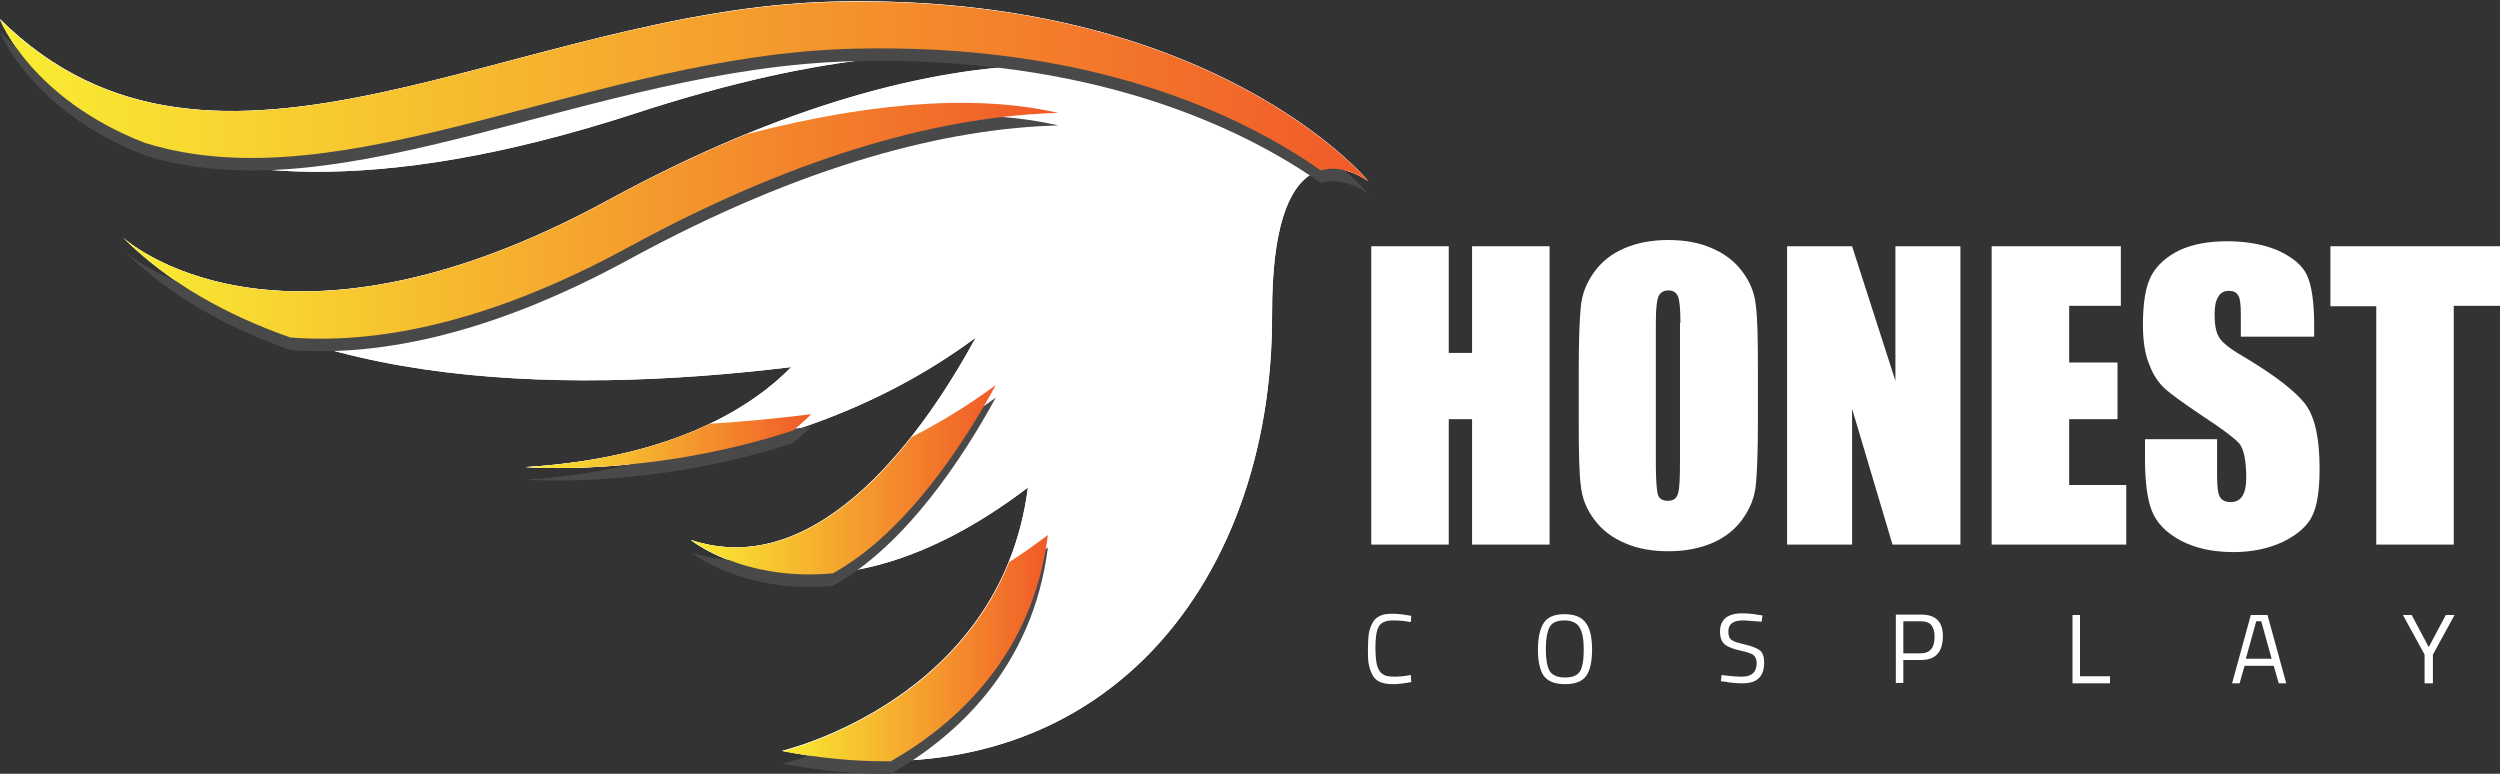 <?xml version="1.0" encoding="utf-8"?>
<!-- Generator: Adobe Illustrator 19.0.0, SVG Export Plug-In . SVG Version: 6.00 Build 0)  -->
<svg version="1.1" id="Layer_1" xmlns="http://www.w3.org/2000/svg" xmlns:xlink="http://www.w3.org/1999/xlink" x="0px" y="0px"
	 viewBox="272 -45 600 185.7" style="enable-background:new 272 -45 600 185.7;" xml:space="preserve">
<rect x="272" y="-45" width="600" height="185.7" fill="#333333" stroke="none"/>
<style type="text/css">
	.st0{fill:#FFFFFF;}
	.st1{fill:#494949;}
	.st2{fill:url(#XMLID_15_);}
	.st3{fill:url(#XMLID_17_);}
	.st4{fill:url(#XMLID_18_);}
	.st5{fill:url(#XMLID_19_);}
	.st6{fill:url(#XMLID_20_);}
</style>
<g id="XMLID_16_">
	<path id="wing_3_" class="st0" d="M471.7-44.6c-76,2-148.1,55.2-199.7,4.2c0,0,24.9,64.2,152.5,22.6c46-15,76.6-16.3,96.9-11.6
		C495.1-28.6,460.7-20.2,418,3c-79.6,43.4-116.5,9-116.5,9C338,47.9,404.2,50.1,461.9,43.1c-8.7,8.9-27.4,21.8-63.8,24
		c0,0,59.5,5,108.1-31.1c-11.8,21.7-37.2,58.9-68.4,48.6c0,0,31.1,25.3,80.9-12.6c-6.5,51-59,63.2-59,63.2
		C534.5,150,577.5,96.4,577.3,30.4c-0.1-42.2,16.7-36.2,23-32C600.4-1.6,562.9-46.9,471.7-44.6z"/>
</g>
<g id="XMLID_292_">
	<g id="XMLID_291_">
		<g id="XMLID_345_">
			<g id="XMLID_136_">
				<path id="XMLID_152_" class="st0" d="M610.7,118.7c-1.6,0.3-3.1,0.5-4.4,0.5c-1.3,0-2.3-0.2-3.1-0.5c-0.8-0.4-1.4-0.9-1.8-1.7
					c-0.4-0.7-0.7-1.6-0.9-2.6c-0.2-1-0.2-2.2-0.2-3.6c0-1.5,0.1-2.7,0.2-3.7c0.2-1,0.5-1.9,0.9-2.6c0.4-0.8,1-1.3,1.8-1.7
					s1.8-0.5,3.1-0.5c1.3,0,2.7,0.2,4.4,0.5l-0.1,1.5c-1.6-0.3-3-0.4-4.3-0.4c-1.7,0-2.9,0.5-3.4,1.5c-0.6,1-0.8,2.8-0.8,5.3
					c0,1.2,0.1,2.2,0.2,3s0.3,1.4,0.6,2c0.3,0.6,0.7,1,1.3,1.3s1.4,0.4,2.5,0.4c1.1,0,2.4-0.1,3.9-0.4L610.7,118.7z"/>
				<path id="XMLID_149_" class="st0" d="M654.1,110.9c0,2.9-0.5,5-1.4,6.3s-2.6,2-5.1,2s-4.1-0.7-5.1-2c-0.9-1.3-1.4-3.4-1.4-6.3
					c0-2.9,0.5-5,1.4-6.4s2.6-2.1,5-2.1s4.1,0.7,5.1,2.1C653.6,105.8,654.1,108,654.1,110.9z M643,110.8c0,2.4,0.3,4.1,0.9,5.2
					c0.6,1,1.8,1.6,3.7,1.6c1.8,0,3-0.5,3.6-1.5s0.9-2.7,0.9-5.2c0-2.4-0.3-4.2-1-5.3c-0.6-1.1-1.9-1.7-3.6-1.7
					c-1.8,0-3,0.5-3.6,1.6C643.3,106.7,643,108.4,643,110.8z"/>
				<path id="XMLID_147_" class="st0" d="M690.3,103.9c-2.4,0-3.5,0.9-3.5,2.7c0,1,0.3,1.7,0.8,2c0.5,0.4,1.6,0.7,3.3,1.1
					c1.7,0.4,2.8,0.9,3.5,1.4c0.7,0.6,1,1.6,1,2.9c0,3.4-1.7,5-5.2,5c-1.2,0-2.6-0.1-4.3-0.4l-0.9-0.1l0.2-1.5
					c2.1,0.3,3.8,0.4,4.9,0.4c2.3,0,3.5-1.1,3.5-3.3c0-0.9-0.3-1.5-0.8-1.9s-1.5-0.7-2.9-1c-1.8-0.4-3.2-0.9-3.9-1.5
					c-0.8-0.6-1.2-1.7-1.2-3.1c0-2.9,1.8-4.4,5.3-4.4c1.2,0,2.5,0.1,4.1,0.4l0.8,0.1l-0.2,1.5C692.8,104.1,691.2,103.9,690.3,103.9z
					"/>
				<path id="XMLID_144_" class="st0" d="M733,113.4h-4.2v5.5H727v-16.4h6c1.8,0,3.1,0.4,4,1.3c0.9,0.9,1.3,2.2,1.3,4
					C738.2,111.6,736.5,113.4,733,113.4z M728.8,111.8h4.1c2.3,0,3.4-1.3,3.4-4c0-1.3-0.3-2.2-0.8-2.8s-1.4-0.9-2.6-0.9h-4.1V111.8z
					"/>
				<path id="XMLID_142_" class="st0" d="M778.4,119h-9v-16.4h1.8v14.7h7.2V119z"/>
				<path id="XMLID_139_" class="st0" d="M807.7,119l4.5-16.4h4l4.5,16.4h-1.8l-1.2-4.2h-7l-1.2,4.2H807.7z M813.5,104.1l-2.5,9h6.2
					l-2.5-9H813.5z"/>
				<path id="XMLID_137_" class="st0" d="M855.7,119h-1.8v-6.9l-5.2-9.5h2.1l4.1,7.7l4.1-7.7h2.1l-5.2,9.5v6.9H855.7z"/>
			</g>
			<g id="XMLID_108_">
				<path id="XMLID_134_" class="st0" d="M643.9,14.1v71.6h-18.6V55.6h-5.6v30.1h-18.6V14.1h18.6v25.6h5.6V14.1H643.9z"/>
				<path id="XMLID_131_" class="st0" d="M693.9,56.1c0,7.2-0.2,12.3-0.5,15.3c-0.3,3-1.4,5.7-3.2,8.2c-1.8,2.5-4.2,4.4-7.2,5.7
					s-6.6,2-10.6,2c-3.8,0-7.3-0.6-10.3-1.9c-3.1-1.3-5.5-3.1-7.4-5.6c-1.9-2.5-3-5.2-3.3-8.2c-0.4-2.9-0.5-8.1-0.5-15.5V43.8
					c0-7.2,0.2-12.3,0.5-15.3c0.3-3,1.4-5.7,3.2-8.2c1.8-2.5,4.2-4.4,7.2-5.7s6.6-2,10.6-2c3.8,0,7.3,0.6,10.3,1.9
					c3.1,1.3,5.5,3.1,7.4,5.6c1.9,2.5,3,5.2,3.3,8.2c0.4,2.9,0.5,8.1,0.5,15.5V56.1z M675.3,32.5c0-3.3-0.2-5.5-0.6-6.4
					c-0.4-0.9-1.1-1.4-2.3-1.4c-1,0-1.7,0.4-2.2,1.1c-0.5,0.8-0.8,3-0.8,6.7V66c0,4.2,0.2,6.7,0.5,7.7c0.3,1,1.1,1.5,2.4,1.5
					s2.1-0.6,2.4-1.7c0.4-1.1,0.5-3.8,0.5-8v-33H675.3z"/>
				<path id="XMLID_129_" class="st0" d="M742.5,14.1v71.6h-16.3l-9.7-32.6v32.6h-15.6V14.1h15.6l10.4,32.3V14.1H742.5z"/>
				<path id="XMLID_127_" class="st0" d="M750,14.1h31v14.3h-12.4V42h11.6v13.6h-11.6v15.8h13.7v14.3H750V14.1z"/>
				<path id="XMLID_125_" class="st0" d="M827.1,35.8h-17.3v-5.3c0-2.5-0.2-4.1-0.7-4.7c-0.4-0.7-1.2-1-2.2-1c-1.1,0-2,0.5-2.5,1.4
					c-0.6,0.9-0.9,2.3-0.9,4.2c0,2.4,0.3,4.2,1,5.4c0.6,1.2,2.4,2.7,5.3,4.4c8.3,4.9,13.5,9,15.7,12.1c2.2,3.2,3.2,8.2,3.2,15.3
					c0,5.1-0.6,8.9-1.8,11.3s-3.5,4.4-6.9,6.1c-3.4,1.6-7.4,2.5-11.9,2.5c-5,0-9.2-0.9-12.8-2.8c-3.5-1.9-5.8-4.3-6.9-7.2
					c-1.1-2.9-1.6-7.1-1.6-12.4v-4.7h17.3v8.7c0,2.7,0.2,4.4,0.7,5.2c0.5,0.8,1.3,1.2,2.6,1.2c1.2,0,2.2-0.5,2.8-1.5
					s0.9-2.4,0.9-4.3c0-4.2-0.6-7-1.7-8.3c-1.2-1.3-4.1-3.5-8.7-6.5c-4.6-3.1-7.7-5.3-9.2-6.7c-1.5-1.4-2.8-3.3-3.7-5.8
					c-1-2.4-1.5-5.6-1.5-9.4c0-5.5,0.7-9.5,2.1-12c1.4-2.5,3.7-4.5,6.8-6c3.1-1.4,6.9-2.1,11.3-2.1c4.8,0,9,0.8,12.4,2.3
					c3.4,1.6,5.7,3.5,6.8,5.9c1.1,2.4,1.7,6.4,1.7,12.1v2.6H827.1z"/>
				<path id="XMLID_109_" class="st0" d="M872,14.1v14.3h-11.1v57.3h-18.6V28.5h-11V14.1H872z"/>
			</g>
		</g>
		<path id="wing_1_" class="st0" d="M471.7-44.6c-76,2-148.1,55.2-199.7,4.2c0,0,24.9,64.2,152.5,22.6c46-15,76.6-16.3,96.9-11.6
			C495.1-28.6,460.7-20.2,418,3c-79.6,43.4-116.5,9-116.5,9C338,47.9,404.2,50.1,461.9,43.1c-8.7,8.9-27.4,21.8-63.8,24
			c0,0,59.5,5,108.1-31.1c-11.8,21.7-37.2,58.9-68.4,48.6c0,0,31.1,25.3,80.9-12.6c-6.5,51-59,63.2-59,63.2
			C534.5,150,577.5,96.4,577.3,30.4c-0.1-42.2,16.7-36.2,23-32C600.4-1.6,562.9-46.9,471.7-44.6z"/>
	</g>
	<g id="XMLID_39_">
		<g id="XMLID_1_">
			<g id="XMLID_2_">
				<g id="XMLID_11_">
					<path id="XMLID_13_" class="st1" d="M306.8-7.7c47.9,14.9,107.5-21,169.7-22.6c57.5-1.5,93.7,16,112.5,29.2
						c4.3-1.3,8.8,0.8,11.4,2.6c0,0-37.5-45.4-128.7-43c-76,1.9-148.1,55.1-199.7,4.2C272-37.3,279.4-18.3,306.8-7.7z"/>
				</g>
				<g id="XMLID_9_">
					<path id="XMLID_10_" class="st1" d="M422.7,17.4C465.4-5.9,499.8-14.2,526-14.9c-16.9-3.9-40.8-3.7-74.8,5.1
						c-10.5,4.3-21.5,9.5-33.3,15.9C338.4,49.4,301.5,15,301.5,15c11,10.9,24.8,18.6,40.2,24C360.7,40.5,387.6,36.5,422.7,17.4z"/>
				</g>
				<g id="XMLID_7_">
					<path id="XMLID_8_" class="st1" d="M485.8,140.7c15.4-8.8,34-25.2,37.7-54.3c-3.2,2.4-6.3,4.6-9.3,6.5
						c-14.5,36.1-54.4,45.4-54.4,45.4C469,140,477.6,140.8,485.8,140.7z"/>
				</g>
				<g id="XMLID_5_">
					<path id="XMLID_6_" class="st1" d="M471.9,95.6c17.5-9.7,31.3-30.9,39.1-45.2c-6.6,4.9-13.4,9-20.2,12.5
						c-13.4,17-31.8,31.7-52.9,24.7C437.9,87.6,450.3,97.6,471.9,95.6z"/>
				</g>
				<g id="XMLID_3_">
					<path id="XMLID_4_" class="st1" d="M462.4,61.3c1.6-1.4,3.1-2.7,4.3-3.9c-8,1-16.1,1.8-24.3,2.3c-10.5,5-24.8,9.2-44.1,10.4
						C398.2,70.1,427.8,72.6,462.4,61.3z"/>
				</g>
			</g>
		</g>
		<g id="XMLID_159_">
			<g id="XMLID_188_">
				<g id="XMLID_197_">
					
						<linearGradient id="XMLID_15_" gradientUnits="userSpaceOnUse" x1="272" y1="117.046" x2="600.4" y2="117.046" gradientTransform="matrix(1 0 0 -1 0 94)">
						<stop  offset="0" style="stop-color:#F9ED32"/>
						<stop  offset="1" style="stop-color:#F15A29"/>
					</linearGradient>
					<path id="XMLID_198_" class="st2" d="M306.8-10.7c47.9,14.9,107.5-21,169.7-22.6c57.5-1.5,93.7,16,112.5,29.2
						c4.3-1.3,8.8,0.8,11.4,2.6c0,0-37.5-45.4-128.7-43c-76,1.9-148.1,55.1-199.7,4.2C272-40.3,279.4-21.3,306.8-10.7z"/>
				</g>
				<g id="XMLID_195_">
					
						<linearGradient id="XMLID_17_" gradientUnits="userSpaceOnUse" x1="301.5" y1="86.02" x2="526" y2="86.02" gradientTransform="matrix(1 0 0 -1 0 94)">
						<stop  offset="0" style="stop-color:#F9ED32"/>
						<stop  offset="1" style="stop-color:#F15A29"/>
					</linearGradient>
					<path id="XMLID_196_" class="st3" d="M422.7,14.4C465.4-8.9,499.8-17.2,526-17.9c-16.9-3.9-40.8-3.7-74.8,5.1
						c-10.5,4.3-21.5,9.5-33.3,15.9C338.4,46.4,301.5,12,301.5,12c11,10.9,24.8,18.6,40.2,24C360.7,37.5,387.6,33.5,422.7,14.4z"/>
				</g>
				<g id="XMLID_193_">
					
						<linearGradient id="XMLID_18_" gradientUnits="userSpaceOnUse" x1="459.8" y1="-16.554" x2="523.5" y2="-16.554" gradientTransform="matrix(1 0 0 -1 0 94)">
						<stop  offset="0" style="stop-color:#F9ED32"/>
						<stop  offset="1" style="stop-color:#F15A29"/>
					</linearGradient>
					<path id="XMLID_194_" class="st4" d="M485.8,137.7c15.4-8.8,34-25.2,37.7-54.3c-3.2,2.4-6.3,4.6-9.3,6.5
						c-14.5,36.1-54.4,45.4-54.4,45.4C469,137,477.6,137.8,485.8,137.7z"/>
				</g>
				<g id="XMLID_191_">
					
						<linearGradient id="XMLID_19_" gradientUnits="userSpaceOnUse" x1="437.9" y1="23.868" x2="511" y2="23.868" gradientTransform="matrix(1 0 0 -1 0 94)">
						<stop  offset="0" style="stop-color:#F9ED32"/>
						<stop  offset="1" style="stop-color:#F15A29"/>
					</linearGradient>
					<path id="XMLID_192_" class="st5" d="M471.9,92.6c17.5-9.7,31.3-30.9,39.1-45.2c-6.6,4.9-13.4,9-20.2,12.5
						c-13.4,17-31.8,31.7-52.9,24.7C437.9,84.6,450.3,94.6,471.9,92.6z"/>
				</g>
				<g id="XMLID_189_">
					
						<linearGradient id="XMLID_20_" gradientUnits="userSpaceOnUse" x1="398.168" y1="33.132" x2="466.657" y2="33.132" gradientTransform="matrix(1 0 0 -1 0 94)">
						<stop  offset="0" style="stop-color:#F9ED32"/>
						<stop  offset="1" style="stop-color:#F15A29"/>
					</linearGradient>
					<path id="XMLID_190_" class="st6" d="M462.4,58.3c1.6-1.4,3.1-2.7,4.3-3.9c-8,1-16.1,1.8-24.3,2.3c-10.5,5-24.8,9.2-44.1,10.4
						C398.2,67.1,427.8,69.6,462.4,58.3z"/>
				</g>
			</g>
		</g>
	</g>
</g>
</svg>
